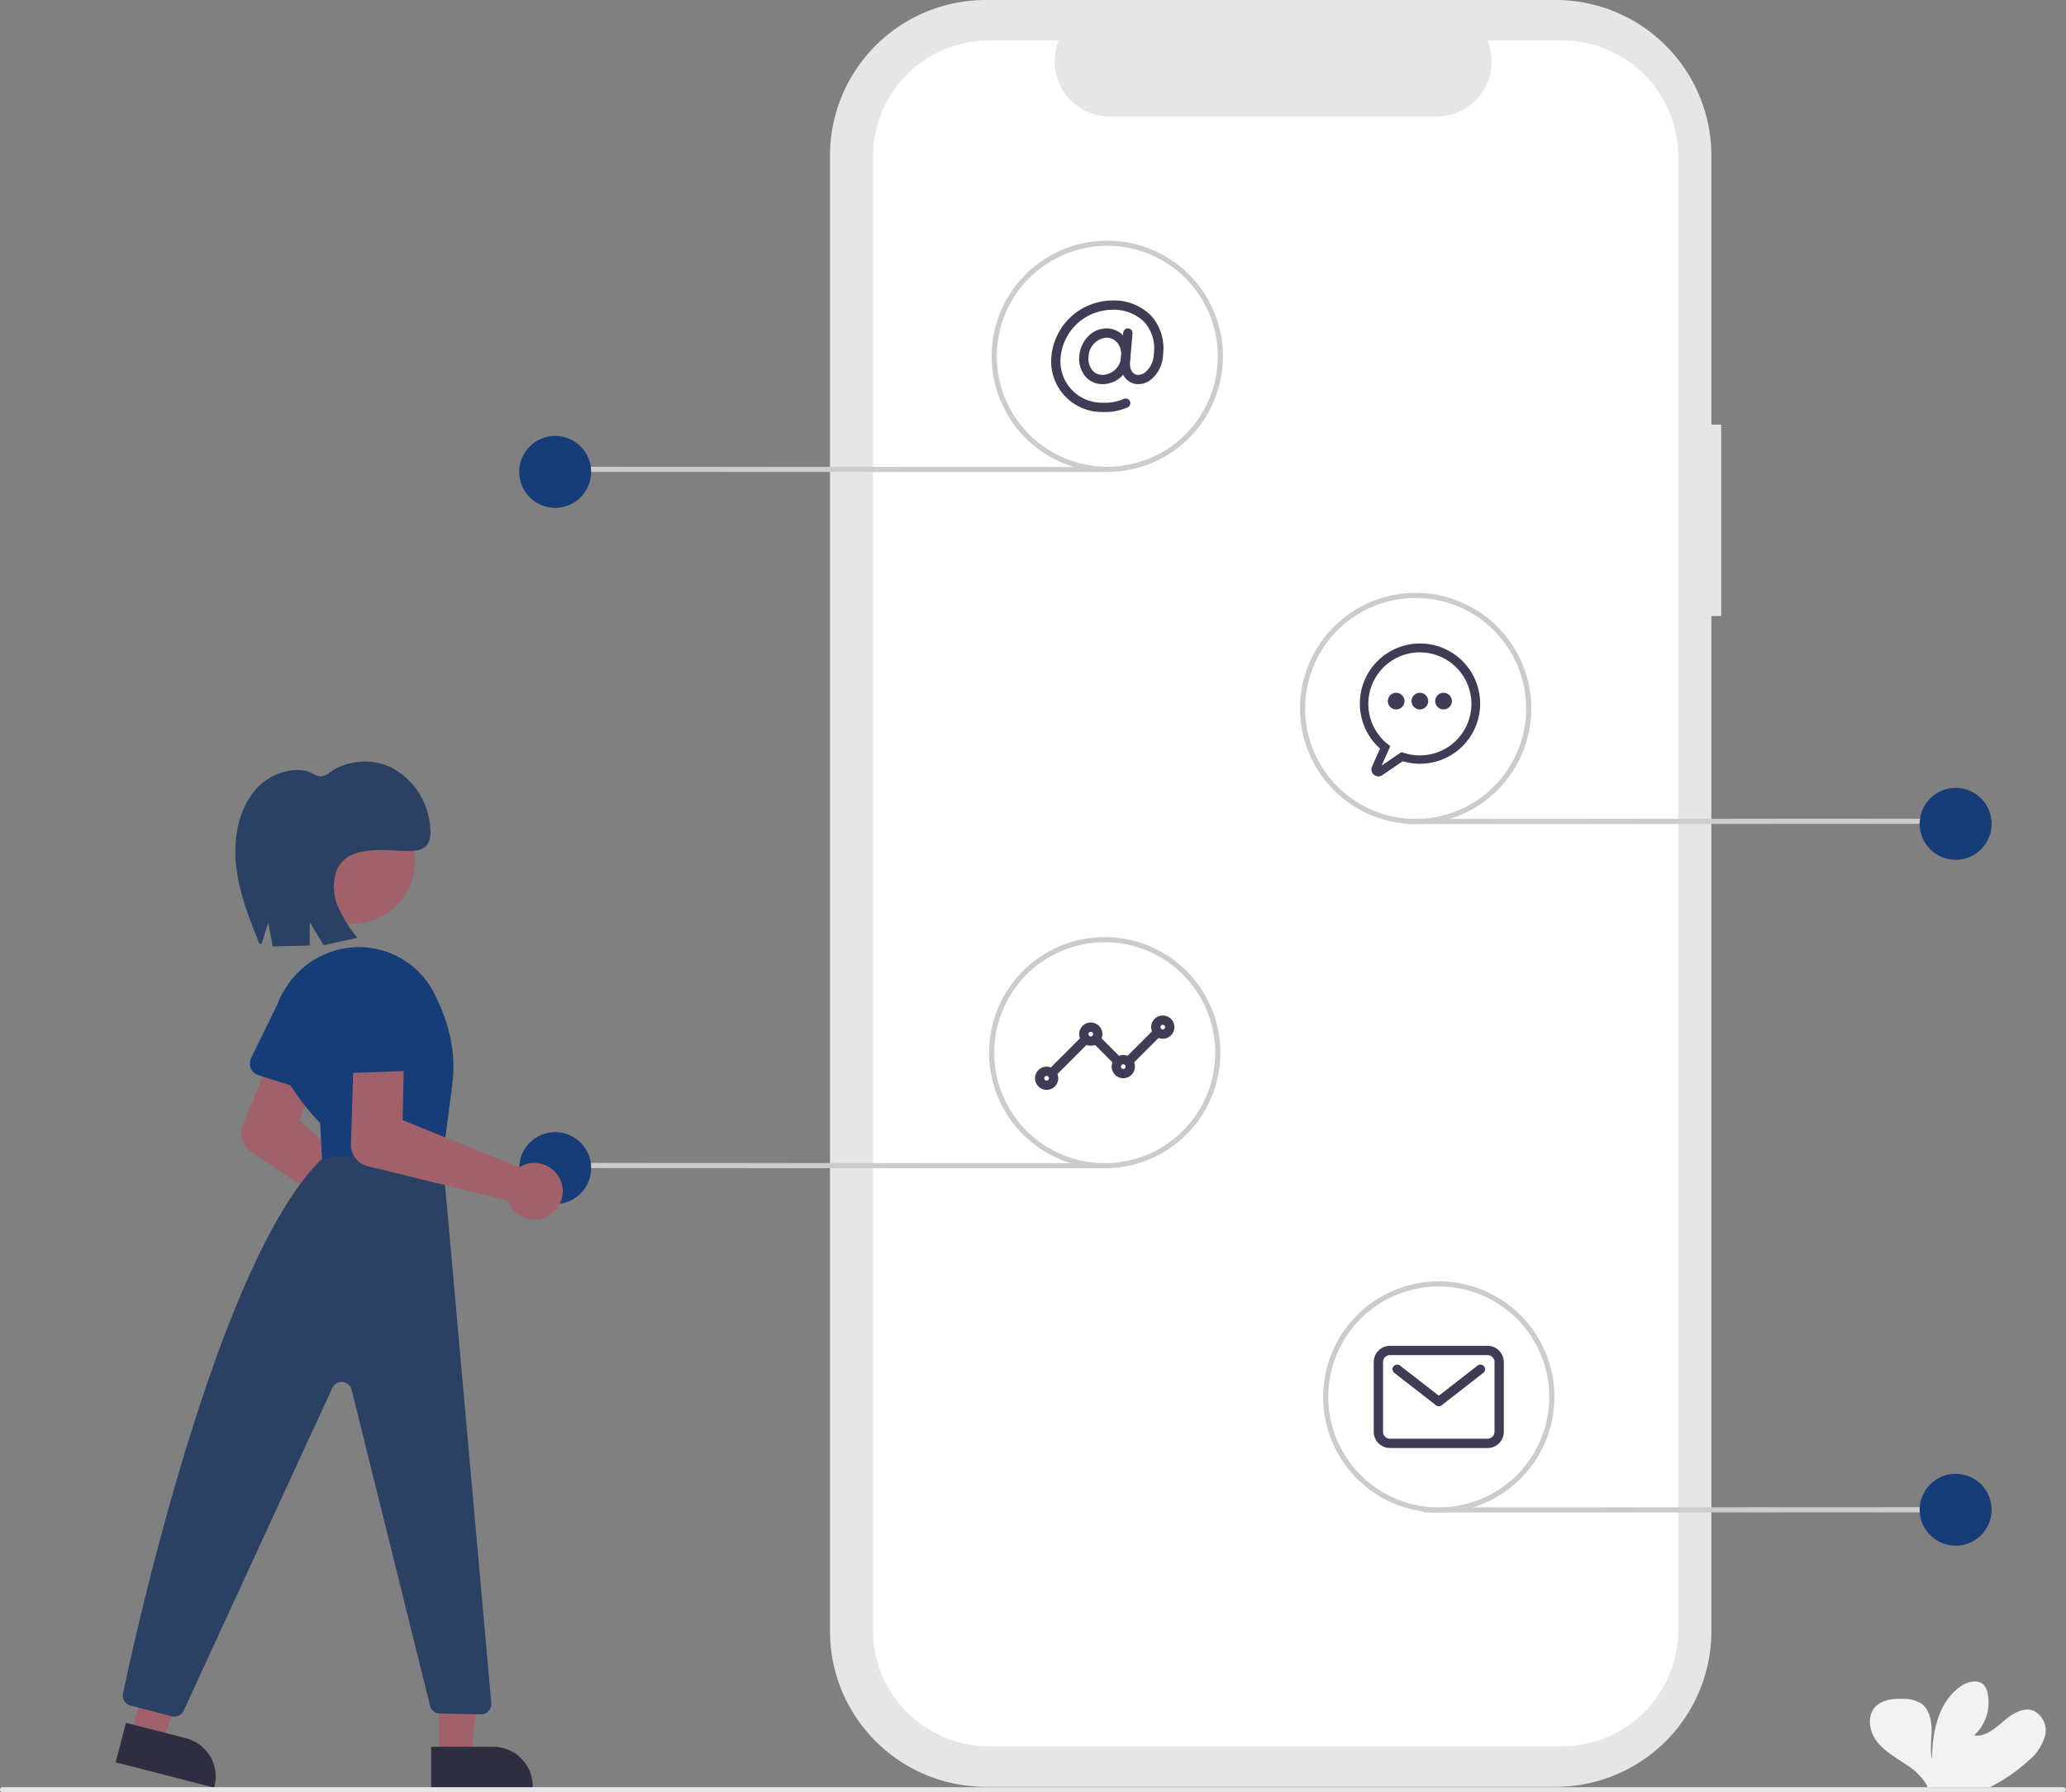 <?xml version="1.0" encoding="UTF-8"?> <svg xmlns="http://www.w3.org/2000/svg" width="395.51" height="343.209" viewBox="0 0 395.51 343.209"><rect x="0" y="0" width="395.51" height="343.209" fill="#808080" stroke="none"/><path d="M691.61,182.466h-1.88v-51.5a29.808,29.808,0,0,0-29.808-29.808H550.81A29.808,29.808,0,0,0,521,130.966V413.5a29.808,29.808,0,0,0,29.808,29.808H659.923A29.808,29.808,0,0,0,689.73,413.5V219.124h1.88Z" transform="translate(-362.109 -101.158)" fill="#e6e6e6"></path><path d="M669.62,116.917H655.378a10.576,10.576,0,0,1-9.793,14.57H583.076a10.576,10.576,0,0,1-9.792-14.57h-13.3a22.26,22.26,0,0,0-22.26,22.26V421.3a22.26,22.26,0,0,0,22.26,22.26H669.62a22.26,22.26,0,0,0,22.26-22.26h0V139.177a22.26,22.26,0,0,0-22.26-22.26Z" transform="translate(-370.603 -109.165)" fill="#fff"></path><path d="M622.4,239.666a4.233,4.233,0,0,1-3.162-1.377,5.274,5.274,0,0,1-1.251-4.038,6.1,6.1,0,0,1,1.637-3.681,4.915,4.915,0,0,1,3.56-1.577,4.435,4.435,0,0,1,3.306,1.457,5.176,5.176,0,0,1,1.273,3.957h0A5.879,5.879,0,0,1,626,238.265,5.227,5.227,0,0,1,622.4,239.666Zm.784-8.894a3.747,3.747,0,0,0-3.425,3.636,3.5,3.5,0,0,0,.791,2.68,2.442,2.442,0,0,0,1.85.8,3.636,3.636,0,0,0,3.592-3.636,3.4,3.4,0,0,0-.813-2.6,2.675,2.675,0,0,0-1.995-.88Zm3.694,3.558Z" transform="translate(-411.368 -166.108)" fill="#3f3d56"></path><path d="M616.925,239.491a9.706,9.706,0,0,1-9.807-10.75,11.787,11.787,0,0,1,11.531-10.6,9.983,9.983,0,0,1,7.619,2.975,9.425,9.425,0,0,1,2.228,7.316,6.485,6.485,0,0,1-2.32,4.847,3.9,3.9,0,0,1-2.951.846c-1.464-.26-3.083-1.59-2.829-4.484l.471-5.35a.889.889,0,0,1,1.772.156l-.471,5.35c-.127,1.439.384,2.4,1.367,2.576a2.146,2.146,0,0,0,1.558-.506,4.781,4.781,0,0,0,1.63-3.591,7.575,7.575,0,0,0-1.768-5.958,8.264,8.264,0,0,0-6.307-2.4,10,10,0,0,0-9.759,8.972,7.928,7.928,0,0,0,8.035,8.816,8.926,8.926,0,0,0,4.062-.737.889.889,0,1,1,.689,1.64A10.671,10.671,0,0,1,616.925,239.491Z" transform="translate(-405.833 -160.596)" fill="#3f3d56"></path><path d="M607.1,510.778a.889.889,0,0,1-.629-1.518l5.781-5.781a.889.889,0,1,1,1.258,1.258l-5.781,5.781A.886.886,0,0,1,607.1,510.778Zm14.675-2.223a.889.889,0,0,1-.629-1.518l4.892-4.892A.889.889,0,1,1,627.3,503.4l-4.892,4.892a.887.887,0,0,1-.629.26Zm-2.668,0a.887.887,0,0,1-.629-.26l-3.557-3.558a.889.889,0,1,1,1.258-1.258l3.558,3.558a.889.889,0,0,1-.629,1.518Z" transform="translate(-405.402 -304.756)" fill="#3f3d56"></path><path d="M648.214,500.907a2.223,2.223,0,1,1,2.224-2.223A2.224,2.224,0,0,1,648.214,500.907Zm0-2.668a.445.445,0,1,0,.445.445.445.445,0,0,0-.445-.445Z" transform="translate(-425.611 -302)" fill="#3f3d56"></path><path d="M632.846,516.275a2.223,2.223,0,1,1,2.224-2.224A2.224,2.224,0,0,1,632.846,516.275Zm0-2.668a.445.445,0,1,0,.445.445.445.445,0,0,0-.445-.445Z" transform="translate(-417.803 -309.808)" fill="#3f3d56"></path><path d="M620.19,503.619a2.223,2.223,0,1,1,2.223-2.224A2.224,2.224,0,0,1,620.19,503.619Zm0-2.668a.445.445,0,1,0,.445.445.445.445,0,0,0-.445-.445Z" transform="translate(-411.373 -303.378)" fill="#3f3d56"></path><path d="M603.014,520.8a2.223,2.223,0,1,1,2.224-2.223,2.224,2.224,0,0,1-2.224,2.223Zm0-2.668a.445.445,0,1,0,.445.445.445.445,0,0,0-.445-.445Z" transform="translate(-402.647 -312.105)" fill="#3f3d56"></path><path d="M754.388,644.6H735.711a3.116,3.116,0,0,1-3.113-3.113V628.149a3.116,3.116,0,0,1,3.113-3.113h18.677a3.116,3.116,0,0,1,3.113,3.113V641.49a3.116,3.116,0,0,1-3.113,3.113Zm-18.677-17.788a1.336,1.336,0,0,0-1.334,1.334V641.49a1.336,1.336,0,0,0,1.334,1.334h18.677a1.336,1.336,0,0,0,1.334-1.334V628.149a1.336,1.336,0,0,0-1.334-1.334Z" transform="translate(-469.615 -367.326)" fill="#3f3d56"></path><path d="M748.724,640.273a.888.888,0,0,1-.546-.187l-8-6.226a.889.889,0,0,1,1.092-1.4l7.458,5.8,7.459-5.8a.889.889,0,0,1,1.092,1.4l-8,6.226A.889.889,0,0,1,748.724,640.273Z" transform="translate(-473.289 -371)" fill="#3f3d56"></path><path d="M855.068,688.825l-102.882.041a.492.492,0,0,1,0-.984l102.882-.041a.492.492,0,1,1,0,.984Z" transform="translate(-479.317 -399.236)" fill="#ccc"></path><ellipse cx="6.887" cy="6.887" rx="6.887" ry="6.887" transform="translate(367.495 282.211)" fill="#163d77"></ellipse><path d="M849.052,420.825l-103.866.041a.492.492,0,0,1,0-.984l103.866-.041a.492.492,0,0,1,0,.984Z" transform="translate(-475.76 -263.072)" fill="#ccc"></path><ellipse cx="6.887" cy="6.887" rx="6.887" ry="6.887" transform="translate(367.495 150.866)" fill="#163d77"></ellipse><path d="M415.76,283.825l103.866.041a.492.492,0,0,0,0-.984l-103.866-.041a.492.492,0,0,0,0,.984Z" transform="translate(-308.388 -193.466)" fill="#ccc"></path><ellipse cx="6.887" cy="6.887" rx="6.887" ry="6.887" transform="translate(99.394 83.472)" fill="#163d77"></ellipse><path d="M415.76,554.825l103.866.041a.492.492,0,1,0,0-.984l-103.866-.041a.492.492,0,1,0,0,.984Z" transform="translate(-308.388 -331.154)" fill="#ccc"></path><ellipse cx="6.887" cy="6.887" rx="6.887" ry="6.887" transform="translate(99.394 216.784)" fill="#163d77"></ellipse><path d="M735.047,644.2a22.137,22.137,0,1,1,22.137-22.137A22.137,22.137,0,0,1,735.047,644.2Zm0-43.29A21.153,21.153,0,1,0,756.2,622.061a21.153,21.153,0,0,0-21.153-21.153Z" transform="translate(-459.612 -354.567)" fill="#ccc"></path><path d="M605.047,510.2a22.137,22.137,0,1,1,22.137-22.137A22.137,22.137,0,0,1,605.047,510.2Zm0-43.29A21.153,21.153,0,1,0,626.2,488.061,21.153,21.153,0,0,0,605.047,466.908Z" transform="translate(-393.562 -286.486)" fill="#ccc"></path><path d="M726.047,376.2a22.137,22.137,0,1,1,22.137-22.137A22.137,22.137,0,0,1,726.047,376.2Zm0-43.29A21.153,21.153,0,1,0,747.2,354.061,21.153,21.153,0,0,0,726.047,332.908Z" transform="translate(-455.039 -218.404)" fill="#ccc"></path><path d="M606.047,239.115a22.137,22.137,0,1,1,22.137-22.137,22.137,22.137,0,0,1-22.137,22.137Zm0-43.29A21.153,21.153,0,1,0,627.2,216.978a21.153,21.153,0,0,0-21.153-21.153Z" transform="translate(-394.07 -148.756)" fill="#ccc"></path><path d="M318.742,533.136a5.42,5.42,0,0,1-2.116-3.877,5.051,5.051,0,0,1-.013-.531L293.705,513.3a4.207,4.207,0,0,1-1.641-4.757l10.949-27.2a4.771,4.771,0,1,1,8.866,3.528l-8.84,22.476,17.838,16.2a5.15,5.15,0,0,1,.715-.11,5.412,5.412,0,0,1,1.468,10.706,5.606,5.606,0,0,1-1.056.1A5.344,5.344,0,0,1,318.742,533.136Z" transform="translate(-245.69 -292.79)" fill="#a0616a"></path><path d="M295.429,499.179a2.367,2.367,0,0,1,.05-1.972l5.227-10.683a6.581,6.581,0,1,1,12.555,3.949l-1.908,11.778a2.37,2.37,0,0,1-3.057,1.879l-11.405-3.625A2.367,2.367,0,0,1,295.429,499.179Z" transform="translate(-247.404 -294.611)" fill="#163d77"></path><path d="M170.907,659.924h6.031l2.869-23.262h-8.9Z" transform="translate(-86.833 -323.47)" fill="#a0616a"></path><path d="M365.781,781.106h11.878a7.569,7.569,0,0,1,7.569,7.569v.246H365.781Z" transform="translate(-283.245 -446.62)" fill="#2f2e41"></path><path d="M51.025,651.994l5.841,1.5,8.569-21.816-8.621-2.215Z" transform="translate(-25.924 -319.813)" fill="#a0616a"></path><path d="M244.984,771.767l11.5,2.956h0a7.569,7.569,0,0,1,5.447,9.215l-.061.238-18.835-4.84Z" transform="translate(-220.883 -441.876)" fill="#2f2e41"></path><ellipse cx="12.082" cy="12.082" rx="12.082" ry="12.082" transform="translate(55.319 152.704)" fill="#a0616a"></ellipse><path d="M313.261,503.51a43.648,43.648,0,0,1-7.249-9.954,16.094,16.094,0,0,1-.758-13.025,16.451,16.451,0,0,1,9.342-9.516,16.174,16.174,0,0,1,20.47,7.6c3.023,5.917,4.208,11.7,3.522,17.194-1.313,10.5-2.081,15.928-2.284,16.131l-.068.068-22.476,1Z" transform="translate(-251.971 -288.468)" fill="#163d77"></path><path d="M284.9,550.657l20.114-1a1.968,1.968,0,0,1,2.058,1.79l9.253,103.714a1.968,1.968,0,0,1-2,2.142l-7.858-.167a1.968,1.968,0,0,1-1.868-1.493l-15.012-60.489a1.968,1.968,0,0,0-3.7-.349l-28.448,61.786a1.968,1.968,0,0,1-2.284,1.081l-7.908-2.063a1.965,1.965,0,0,1-1.429-2.309c2.6-12.283,18.187-82.622,37.81-102.091A1.939,1.939,0,0,1,284.9,550.657Z" transform="translate(-222.272 -329.026)" fill="#2a4164"></path><path d="M368.106,525.967a5.42,5.42,0,0,1-3.324-2.909,5.1,5.1,0,0,1-.2-.494l-26.825-6.574a4.207,4.207,0,0,1-3.182-3.9l.888-29.308a4.771,4.771,0,1,1,9.539.25l-.539,24.146,22.334,9.05a5.283,5.283,0,0,1,.632-.351h0a5.416,5.416,0,1,1,.673,10.087Z" transform="translate(-267.392 -292.691)" fill="#a0616a"></path><path d="M329.915,496.071a2.367,2.367,0,0,1-.616-1.874l1.33-11.818a6.581,6.581,0,1,1,13.152-.5l2.164,11.733a2.369,2.369,0,0,1-2.247,2.8l-11.96.422A2.367,2.367,0,0,1,329.915,496.071Z" transform="translate(-264.702 -291.374)" fill="#163d77"></path><path d="M294.619,432.5l1.262-4.08.863,4.579,7.09-.188-.033-4.515,2.7,4.456,6.425-1.42a26.749,26.749,0,0,1-3.639-5.842,9.607,9.607,0,0,1-.377-6.867c2.028-5.4,9.716-3.886,13.922-3.931,1.227-.013,2.612-.1,3.415-1.1a4.318,4.318,0,0,0,.673-2.834,14.034,14.034,0,0,0-7.611-12.094,11.8,11.8,0,0,0-6.84-.927,12.367,12.367,0,0,0-3.489,1.1c-.982.48-2.014,1.623-3.072,1.592-.889-.026-2.066-.952-3.033-1.11a9.377,9.377,0,0,0-3.5.122,11.007,11.007,0,0,0-5.941,3.555c-3.286,3.818-4.263,9.445-3.69,14.625s2.511,10.052,4.427,14.839" transform="translate(-244.53 -251.758)" fill="#2a4164"></path><path d="M593.018,797.825H198.492a.492.492,0,0,1,0-.984H593.018a.492.492,0,0,1,0,.984Z" transform="translate(-198 -454.615)" fill="#e6e6e6"></path><path d="M956.078,770.817a9.5,9.5,0,0,0,3.136-4.721,4.233,4.233,0,0,0-2.189-4.811c-2.009-.776-4.157.621-5.782,2.026s-3.5,3.014-5.627,2.712a8.551,8.551,0,0,0,2.622-8.012,3.267,3.267,0,0,0-.735-1.633c-1.111-1.192-3.136-.678-4.476.261-4.247,2.989-5.431,8.755-5.448,13.95-.433-1.878-.073-3.831-.082-5.717s-.539-4.084-2.156-5.08a6.535,6.535,0,0,0-3.267-.776c-1.911-.065-4.035.123-5.341,1.519-1.633,1.732-1.2,4.647.212,6.534s3.553,3.1,5.521,4.427a12.184,12.184,0,0,1,3.953,3.765,3.6,3.6,0,0,1,.294.67h11.965A33.3,33.3,0,0,0,956.078,770.817Z" transform="translate(-567.716 -433.704)" fill="#f2f2f2"></path><path d="M730.744,377.086a1.337,1.337,0,0,1-1.215-1.882l1.539-3.434a11.515,11.515,0,1,1,4.353,2.424l-3.928,2.659A1.333,1.333,0,0,1,730.744,377.086Zm7.943-23.744a9.861,9.861,0,0,0-6.143,17.579l.485.387-1.656,3.7,3.8-2.573.375.126a9.864,9.864,0,1,0,3.139-19.214Z" transform="translate(-466.872 -228.424)" fill="#3f3d56"></path><ellipse cx="1.6" cy="1.6" rx="1.6" ry="1.6" transform="translate(270.215 132.651)" fill="#3f3d56"></ellipse><ellipse cx="1.6" cy="1.6" rx="1.6" ry="1.6" transform="translate(265.682 132.651)" fill="#3f3d56"></ellipse><ellipse cx="1.6" cy="1.6" rx="1.6" ry="1.6" transform="translate(274.749 132.651)" fill="#3f3d56"></ellipse></svg> 